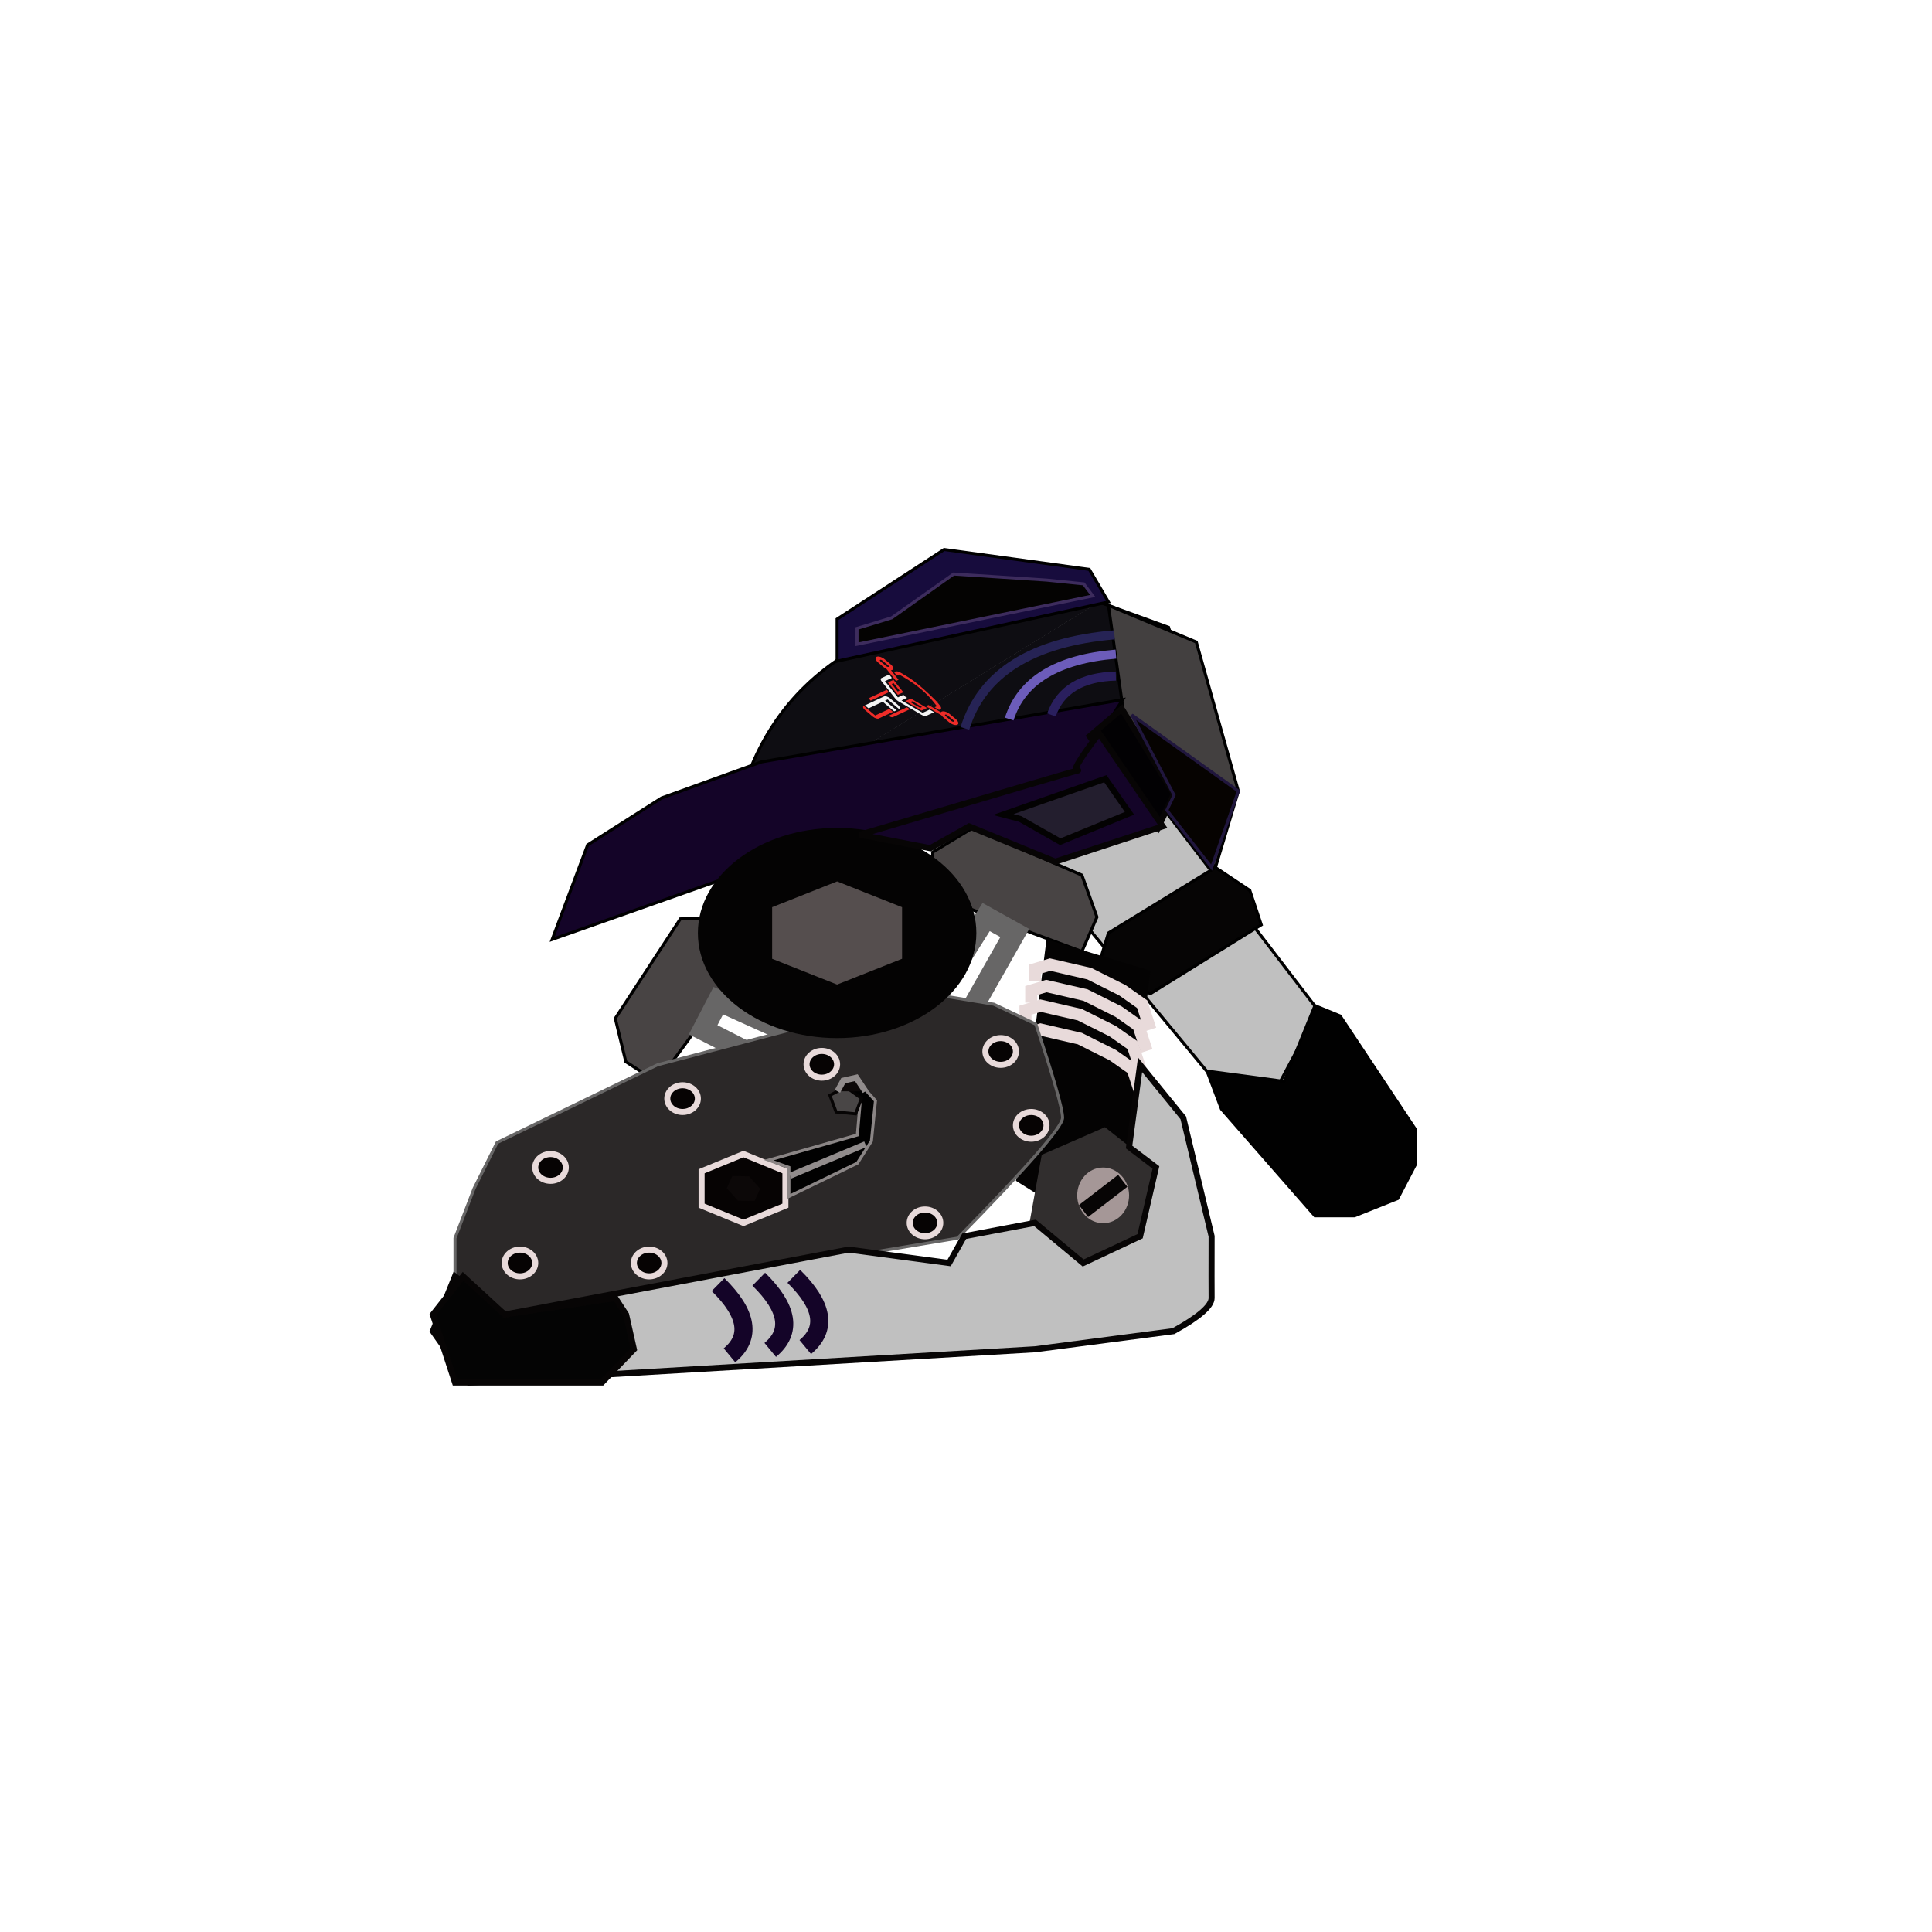 <?xml version="1.0" encoding="UTF-8" standalone="no"?>
<!DOCTYPE svg PUBLIC "-//W3C//DTD SVG 1.1//EN" "http://www.w3.org/Graphics/SVG/1.1/DTD/svg11.dtd">
<svg version="1.1" xmlns="http://www.w3.org/2000/svg" xmlns:xlink="http://www.w3.org/1999/xlink" preserveAspectRatio="xMidYMid meet" viewBox="0 0 640 640" width="640" height="640"><defs><path d="M363.95 199.52C293.07 197.41 252.72 222.33 242.9 274.26" id="b1M4YDCZvs"></path><path d="M242.9 274.13L392.37 246.76L392.37 225.71L387.11 207.82L363.95 199.4" id="drbClKLW1"></path><path d="M338.74 261.6L338.74 241.54L351.98 236.83L365.21 241.54L436.7 334.73L423.47 359.5L403.61 359.5L325.5 265.13L338.74 261.6Z" id="a2S9X8AKFA"></path><path d="M425.39 358.23L435.59 333.13L443.93 336.55L468.94 374.21L468.94 385.63L462.98 397.04L448.69 402.75L435.59 402.75L404.62 367.37L399.86 354.81L425.39 358.23Z" id="a4Itk2uzD"></path><path d="M367.18 199.4L360.85 188.63L312.75 182.03L277.3 205.09L277.3 219.01L367.18 199.4Z" id="aofTAN0m"></path><path d="" id="a2GNrRm5H"></path><path d="M374.77 254.45L402.63 287.37L410.22 262.05L396.29 212.68L367.18 200.52L374.77 254.45Z" id="cpqvgRAEL"></path><path d="" id="c7hhHsZlqp"></path><path d="M381.1 329.14L417.81 306.35L414.01 294.96L402.63 287.37L367.18 309.07L363.38 321.54L381.1 329.14Z" id="g2fHYnUwzx"></path><path d="M356.27 256.07L251.01 287.18L182.92 311.19L194.66 279.91L219.15 264.34L252.24 252.39L371.92 231.75L356.27 256.07Z" id="b1BW4FHsqt"></path><path d="M308.95 296.23L341.86 309.07L358.39 315.21L363.38 303.79L358.39 289.9L322.24 274.26L308.95 282.3L308.95 296.23Z" id="aJOuVgO8w"></path><path d="M336.16 309.07L314.01 348.13L301.35 343.88L326.67 303.79L336.16 309.07Z" id="fHjmP3os4"></path><path d="M248.57 315.41L228.18 344.25L217.77 358.49L207.31 351.71L203.82 337.36L225.38 304.39L240.9 303.79L248.57 315.41Z" id="a1g86tRjL"></path><path d="M232.93 341.12L272.94 361.51L281.16 350.99L237.95 331.48L232.93 341.12Z" id="b38bLEz4Ja"></path><path d="M381.1 321.54L371.81 397.49L359.58 400.66L346.67 397.49L336.54 391.16L346.67 311.19L381.1 321.54Z" id="eQUaR6HRQ"></path><path d="M377.95 354.63L375.2 346.24L368.65 341.63L362.7 338.63L357.7 336.13L350.25 334.41L344.7 333.13L339.7 334.63L339.7 338.63" id="e4YPibKgR"></path><path d="M377.95 362.54L375.2 354.15L368.65 349.54L362.7 346.55L357.7 344.04L350.25 342.32L344.7 341.04L339.7 342.54L339.7 346.55" id="l2VRKv2bfX"></path><path d="M351.99 370.28C351.99 373.23 340.4 386.52 317.23 410.15L164.65 435.47L150.72 422.81L150.72 410.15L157.05 393.69L164.65 378.5L217.81 352.73L307.68 329.14L329.2 332.65L343.13 339.26C349.03 356.99 351.99 367.32 351.99 370.28Z" id="eBDIUmiT7"></path><path d="M323.43 309.07C323.43 328.28 302.76 343.88 277.3 343.88C251.85 343.88 231.18 328.28 231.18 309.07C231.18 289.85 251.85 274.26 277.3 274.26C302.76 274.26 323.43 289.85 323.43 309.07Z" id="agzLicS8S"></path><path d="M277.3 291.98L255.78 300.52L255.78 317.61L277.3 326.15L298.82 317.61L298.82 300.52L277.3 291.98Z" id="baVUaPzLW"></path><path d="" id="aU5b41XSn"></path><path d="" id="cakoNH4uv"></path><path d="M246.29 382.3L232.41 388L232.41 399.39L246.29 405.09L260.18 399.39L260.18 388L246.29 382.3Z" id="j2UlstmTc1"></path><path d="M177.3 418.38C177.3 420.82 175.03 422.81 172.24 422.81C169.45 422.81 167.18 420.82 167.18 418.38C167.18 415.93 169.45 413.95 172.24 413.95C175.03 413.95 177.3 415.93 177.3 418.38Z" id="a6f8GAqs3"></path><path d="M187.43 386.73C187.43 389.18 185.16 391.16 182.37 391.16C179.57 391.16 177.3 389.18 177.3 386.73C177.3 384.29 179.57 382.3 182.37 382.3C185.16 382.3 187.43 384.29 187.43 386.73Z" id="h1w6zoD1Ql"></path><path d="M231.18 363.93C231.18 366.37 228.91 368.36 226.11 368.36C223.32 368.36 221.05 366.37 221.05 363.93C221.05 361.48 223.32 359.5 226.11 359.5C228.91 359.5 231.18 361.48 231.18 363.93Z" id="bAKZrO9KB"></path><path d="M311.48 405.09C311.48 407.53 309.21 409.52 306.42 409.52C303.62 409.52 301.35 407.53 301.35 405.09C301.35 402.64 303.62 400.66 306.42 400.66C309.21 400.66 311.48 402.64 311.48 405.09Z" id="d1Th3qEitl"></path><path d="M346.67 372.79C346.67 375.23 344.4 377.22 341.61 377.22C338.81 377.22 336.54 375.23 336.54 372.79C336.54 370.34 338.81 368.36 341.61 368.36C344.4 368.36 346.67 370.34 346.67 372.79Z" id="a2nWq3dEKu"></path><path d="M336.54 348.31C336.54 350.75 334.28 352.74 331.48 352.74C328.69 352.74 326.42 350.75 326.42 348.31C326.42 345.86 328.69 343.88 331.48 343.88C334.28 343.88 336.54 345.86 336.54 348.31Z" id="b3cR64ZbXN"></path><path d="M277.3 352.56C277.3 355 275.03 356.99 272.24 356.99C269.45 356.99 267.18 355 267.18 352.56C267.18 350.11 269.45 348.13 272.24 348.13C275.03 348.13 277.3 350.11 277.3 352.56Z" id="a36gD0MCiW"></path><path d="M220.1 418.38C220.1 420.82 217.83 422.81 215.04 422.81C212.25 422.81 209.98 420.82 209.98 418.38C209.98 415.93 212.25 413.95 215.04 413.95C217.83 413.95 220.1 415.93 220.1 418.38Z" id="a27jUZbXox"></path><path d="M381.1 341.04L378.36 332.65L371.81 328.04L365.85 325.05L360.86 322.54L353.41 320.82L347.86 319.54L342.86 321.04L342.86 325.05" id="b9nMwO5w1"></path><path d="M379.85 348.13L377.11 339.74L370.56 335.13L364.6 332.13L359.61 329.63L352.16 327.91L346.61 326.63L341.61 328.13L341.61 332.13" id="d1pTFvbu74"></path><path d="M345.09 382.55L341.04 405.04L357.93 418.38L378.87 409.22L382.92 386.73L366.03 373.4L345.09 382.55Z" id="aaaGrRMsU"></path><path d="M374.02 395.86C374.08 400.95 370.29 405.14 365.55 405.2C360.81 405.27 356.91 401.19 356.84 396.1C356.77 391.01 360.56 386.82 365.3 386.76C370.04 386.69 373.95 390.77 374.02 395.86Z" id="a2NEZWOfsy"></path><path d="M371.92 391.16L358.94 401.16L371.92 391.16Z" id="h49GVkS6eh"></path><path d="M360.94 243.89L383.64 274.12L388.91 263.03L371.61 234.82L360.94 243.89Z" id="npyU65x9R"></path><path d="M364.09 242.94C357.28 251.89 354.93 256 357.04 255.25C359.15 254.5 335.11 261.59 284.9 276.5L308.16 280.98L321.04 273.75L349.57 285.45L385.15 273.75L364.09 242.94Z" id="bufrxeTxV"></path><path d="M374.02 379.97L382.92 386.73L377.67 409.52L358.82 418.38L342.86 405.09L319.4 409.52L314.4 418.38L281.16 413.95L167.18 435.47L150.72 422.81L143.4 440.97L155.4 457.97L342.86 446.97L388.7 440.97C397.17 436.3 401.39 432.63 401.36 429.97C401.33 427.3 401.33 420.48 401.36 409.52L391.97 370.28L377.67 352.73L374.02 379.97Z" id="a3V7pbIoWK"></path><path d="" id="d3Dh6EzZYu"></path><path d="" id="bfNLtp3eF"></path><path d="M150.72 457.97L143.4 435.47L153.4 422.81L167.18 435.47L203.82 429.97L207.4 435.47L209.98 446.97L199.4 457.97L150.72 457.97Z" id="b5Y2vm61rM"></path><path d="M241.65 448.97C248.91 442.97 247.65 435.16 237.86 425.54" id="c4rQqxuN5"></path><path d="M255.15 447.18C262.41 441.18 261.15 433.37 251.35 423.75" id="h1fJoNKD9M"></path><path d="M266.76 446.23C274.02 440.23 272.75 432.42 262.96 422.81" id="exxEpGeSe"></path><path d="M261.34 386.73L261.34 396.31L284.01 385.31L288.67 377.98L290.01 364.64L284.01 357.98L281.16 362.31L284.9 365.64L284.01 375.98L254.67 384.31L261.34 386.73Z" id="ccWI82I0E"></path><path d="M276.98 368.36L274.91 362.85L280.09 360.06L285.35 363.84L283.43 368.97L276.98 368.36Z" id="aOk3qLJdd"></path><path d="M286.67 361.51L283.67 356.99L279.34 357.98L277.42 361.51" id="aBcAXF8UX"></path><path d="M286.67 379.04L261.77 389.47L286.67 379.04Z" id="a3GFMnJEPA"></path><path d="M248.13 389.66L242.6 389.58L240.76 393.61L244.46 397.73L249.98 397.81L251.82 393.78L248.13 389.66Z" id="a21j8LqUR3"></path><path d="M369.18 210.29C341.84 212.62 325.33 222.95 319.63 241.29" id="c3gjGp2RW9"></path><path d="M369.65 216.69C350.16 218.31 338.38 225.47 334.32 238.19" id="a2FRbYCQ4M"></path><path d="M369.65 223.95C358.37 224.22 351.25 228.51 348.3 236.83" id="i9Qg7sDbi"></path><path d="M332.35 269.83L366.16 257.96L374.16 269.42L351.23 278.83L337.93 271.29L332.35 269.83Z" id="ckfZgQToz"></path><path d="M283.9 213.41L361.98 197.41L358.98 193.41L346.67 192.16L315.9 190.16L295.4 204.66L283.9 208.16L283.9 213.41Z" id="dQNp8UDpM"></path><path d="M388.91 263.4L386.53 268.39L401.36 287.37L410.22 262.05L374.93 236.83L388.91 263.4Z" id="hl1fbnQfz"></path><path d="M305.65 236.13L298.63 232.03L300.48 231.16C300.36 231.09 300.29 231.06 300.28 231.05C299.93 230.84 299.62 230.58 299.4 230.31C299.4 230.3 299.35 230.25 299.28 230.16L297.44 231.02L293.15 225.64L295.44 224.57L294.54 223.43C293.01 224.15 292.16 224.54 291.99 224.62C291.64 224.79 291.66 225.22 292.04 225.7C292.51 226.29 296.25 230.98 296.71 231.57C296.93 231.84 297.24 232.1 297.59 232.31C298.35 232.75 304.47 236.33 305.24 236.78C305.87 237.15 306.52 237.28 306.88 237.12C307.05 237.04 307.9 236.64 309.42 235.92L307.95 235.06L305.65 236.13Z" id="adoZJWgCt"></path><path d="M297.84 234.88C298.28 234.68 298.1 234.07 297.44 233.51C297.18 233.29 295.09 231.54 294.83 231.32C294.17 230.77 293.29 230.49 292.85 230.7C292.43 230.89 290.32 231.88 286.53 233.65L287.72 234.65L292.41 232.46L296.21 235.64L297 235.27L293.2 232.09L294.04 231.69C296.32 233.61 297.59 234.67 297.84 234.88Z" id="d1yrzvjHo7"></path><path d="M286.54 235.21C285.88 234.65 285.7 234.04 286.14 233.84C286.14 233.84 286.14 233.84 286.14 233.84L289.91 237.01L294.61 234.81L295.8 235.81C292.98 237.13 291.42 237.86 291.1 238.01C290.67 238.21 289.78 237.93 289.12 237.38C288.61 236.94 286.79 235.42 286.54 235.21Z" id="d1eKxjid9G"></path><path d="M300.18 223.91C299.98 223.79 298.46 222.9 298.26 222.79C297.64 222.42 296.98 222.29 296.63 222.46C296.6 222.47 296.45 222.54 296.17 222.67L297.08 223.8L297.86 223.44C299.05 224.13 299.71 224.52 299.84 224.6C303.57 226.78 306.87 229.55 309.15 232.41C309.23 232.51 309.63 233.01 310.36 233.93L309.58 234.29L311.06 235.16C311.33 235.03 311.48 234.96 311.51 234.95C311.87 234.78 311.85 234.35 311.47 233.87C311.39 233.77 311 233.28 310.3 232.4C306.25 228.32 302.88 225.49 300.18 223.91Z" id="bCAs608Yl"></path><path d="M296.01 226.3L297.99 228.78L297.38 229.07L295.4 226.58L296.01 226.3M294.15 226.05L297.42 230.16L299.24 229.31L295.97 225.2L295.97 225.2L294.15 226.05Z" id="b1ZsinyR5R"></path><path d="M305.43 234.2L304.81 234.49L301.57 232.59L302.19 232.3L305.43 234.2M301.73 231.4L299.91 232.25L305.27 235.39L307.09 234.53L307.09 234.53L301.73 231.4Z" id="d3PYOjIQ73"></path><path d="M295.15 222.03C295.3 222.02 295.42 221.99 295.53 221.94C295.53 221.94 295.58 221.92 295.58 221.92C296.17 221.64 295.93 220.8 295.04 220.06C294.84 219.89 293.29 218.59 293.1 218.43C292.2 217.68 290.99 217.3 290.4 217.57C290.4 217.58 290.35 217.6 290.35 217.6C289.76 217.88 290 218.71 290.89 219.46C291.09 219.62 292.64 220.93 292.83 221.09C293.1 221.31 293.4 221.5 293.7 221.65C293.91 221.92 294.95 223.22 296.82 225.57L297.66 225.18C296.15 223.29 295.32 222.24 295.15 222.03ZM293.62 220.72C293.43 220.56 291.88 219.25 291.68 219.09C291.45 218.89 291.38 218.67 291.54 218.6C291.54 218.59 291.59 218.57 291.59 218.57C291.75 218.5 292.06 218.6 292.3 218.8C292.5 218.96 294.05 220.27 294.25 220.43C294.48 220.62 294.55 220.84 294.39 220.92C294.39 220.92 294.37 220.93 294.33 220.94C294.02 220.93 293.78 220.85 293.62 220.72Z" id="a4JYAsgxhY"></path><path d="M314.66 236.57C313.77 235.82 312.56 235.44 311.97 235.72C311.96 235.72 311.92 235.74 311.91 235.74C311.81 235.79 311.73 235.86 311.67 235.94C311.4 235.78 310.03 234.98 307.57 233.54L306.72 233.94C309.79 235.73 311.5 236.73 311.84 236.93C311.98 237.15 312.19 237.38 312.46 237.61C312.65 237.77 314.21 239.08 314.4 239.24C315.3 239.99 316.5 240.37 317.09 240.09C317.1 240.09 317.14 240.07 317.15 240.07C317.73 239.79 317.49 238.95 316.6 238.2C316.21 237.88 314.85 236.73 314.66 236.57ZM315.19 238.86C315 238.7 313.44 237.39 313.25 237.23C313.02 237.04 312.95 236.82 313.1 236.74C313.11 236.74 313.15 236.72 313.16 236.72C313.31 236.64 313.63 236.74 313.87 236.94C314.06 237.1 315.62 238.41 315.81 238.57C316.05 238.77 316.11 238.99 315.96 239.06C315.95 239.06 315.93 239.07 315.9 239.09C315.59 239.07 315.35 239 315.19 238.86Z" id="g4NjVLK140"></path><path d="M288.44 232.1L294.44 229.29L293.79 228.48C290.41 230.07 288.53 230.95 288.15 231.12C287.84 231.27 287.97 231.71 288.44 232.1C288.44 232.1 288.44 232.1 288.44 232.1Z" id="f1bhUfk8H"></path><path d="M294.4 237.1C294.87 237.5 295.5 237.7 295.81 237.55C296.19 237.38 298.07 236.5 301.45 234.92L300.39 234.3L294.4 237.1C294.4 237.1 294.4 237.1 294.4 237.1Z" id="cbkSmMF7K"></path></defs><g><g><g><g><g><use xlink:href="#b1M4YDCZvs" opacity="1" fill="#0e0d12" fill-opacity="1"></use><g><use xlink:href="#b1M4YDCZvs" opacity="1" fill-opacity="0" stroke="#000000" stroke-width="1" stroke-opacity="1"></use></g></g><g><use xlink:href="#drbClKLW1" opacity="1" fill="#0e0d12" fill-opacity="1"></use><g><use xlink:href="#drbClKLW1" opacity="1" fill-opacity="0" stroke="#000000" stroke-width="1" stroke-opacity="1"></use></g></g></g><g><use xlink:href="#a2S9X8AKFA" opacity="1" fill="#c0c0c0" fill-opacity="1"></use><g><use xlink:href="#a2S9X8AKFA" opacity="1" fill-opacity="0" stroke="#000000" stroke-width="1" stroke-opacity="1"></use></g></g><g><use xlink:href="#a4Itk2uzD" opacity="1" fill="#010101" fill-opacity="1"></use><g><use xlink:href="#a4Itk2uzD" opacity="1" fill-opacity="0" stroke="#000000" stroke-width="1" stroke-opacity="1"></use></g></g><g><use xlink:href="#aofTAN0m" opacity="1" fill="#170c3d" fill-opacity="1"></use><g><use xlink:href="#aofTAN0m" opacity="1" fill-opacity="0" stroke="#000000" stroke-width="1" stroke-opacity="1"></use></g></g><g><g><use xlink:href="#a2GNrRm5H" opacity="1" fill-opacity="0" stroke="#000000" stroke-width="1" stroke-opacity="1"></use></g></g><g><use xlink:href="#cpqvgRAEL" opacity="1" fill="#434040" fill-opacity="1"></use><g><use xlink:href="#cpqvgRAEL" opacity="1" fill-opacity="0" stroke="#000000" stroke-width="1" stroke-opacity="1"></use></g></g><g><g><use xlink:href="#c7hhHsZlqp" opacity="1" fill-opacity="0" stroke="#000000" stroke-width="1" stroke-opacity="1"></use></g></g><g><use xlink:href="#g2fHYnUwzx" opacity="1" fill="#060505" fill-opacity="1"></use><g><use xlink:href="#g2fHYnUwzx" opacity="1" fill-opacity="0" stroke="#000000" stroke-width="1" stroke-opacity="1"></use></g></g><g><use xlink:href="#b1BW4FHsqt" opacity="1" fill="#140428" fill-opacity="1"></use><g><use xlink:href="#b1BW4FHsqt" opacity="1" fill-opacity="0" stroke="#000000" stroke-width="1" stroke-opacity="1"></use></g></g><g><g><use xlink:href="#aJOuVgO8w" opacity="1" fill="#484444" fill-opacity="1"></use><g><use xlink:href="#aJOuVgO8w" opacity="1" fill-opacity="0" stroke="#000000" stroke-width="1" stroke-opacity="1"></use></g></g><g><g><use xlink:href="#fHjmP3os4" opacity="1" fill-opacity="0" stroke="#676666" stroke-width="7" stroke-opacity="1"></use></g></g></g><g><g><use xlink:href="#a1g86tRjL" opacity="1" fill="#484444" fill-opacity="1"></use><g><use xlink:href="#a1g86tRjL" opacity="1" fill-opacity="0" stroke="#000000" stroke-width="1" stroke-opacity="1"></use></g></g><g><g><use xlink:href="#b38bLEz4Ja" opacity="1" fill-opacity="0" stroke="#676666" stroke-width="7" stroke-opacity="1"></use></g></g></g><g><use xlink:href="#eQUaR6HRQ" opacity="1" fill="#040303" fill-opacity="1"></use></g><g><g><use xlink:href="#e4YPibKgR" opacity="1" fill-opacity="0" stroke="#e8dada" stroke-width="4" stroke-opacity="1"></use></g></g><g><g><use xlink:href="#l2VRKv2bfX" opacity="1" fill-opacity="0" stroke="#e8dada" stroke-width="4" stroke-opacity="1"></use></g></g><g><use xlink:href="#eBDIUmiT7" opacity="1" fill="#2b2828" fill-opacity="1"></use><g><use xlink:href="#eBDIUmiT7" opacity="1" fill-opacity="0" stroke="#676666" stroke-width="1" stroke-opacity="1"></use></g></g><g><g><use xlink:href="#agzLicS8S" opacity="1" fill="#040303" fill-opacity="1"></use></g><g><use xlink:href="#baVUaPzLW" opacity="1" fill="#554e4e" fill-opacity="1"></use></g></g><g><g><use xlink:href="#aU5b41XSn" opacity="1" fill-opacity="0" stroke="#000000" stroke-width="1" stroke-opacity="1"></use></g></g><g><g><use xlink:href="#cakoNH4uv" opacity="1" fill-opacity="0" stroke="#676666" stroke-width="1" stroke-opacity="1"></use></g></g><g><use xlink:href="#j2UlstmTc1" opacity="1" fill="#060303" fill-opacity="1"></use><g><use xlink:href="#j2UlstmTc1" opacity="1" fill-opacity="0" stroke="#e8dada" stroke-width="2" stroke-opacity="1"></use></g></g><g><use xlink:href="#a6f8GAqs3" opacity="1" fill="#060303" fill-opacity="1"></use><g><use xlink:href="#a6f8GAqs3" opacity="1" fill-opacity="0" stroke="#e8dada" stroke-width="2" stroke-opacity="1"></use></g></g><g><use xlink:href="#h1w6zoD1Ql" opacity="1" fill="#060303" fill-opacity="1"></use><g><use xlink:href="#h1w6zoD1Ql" opacity="1" fill-opacity="0" stroke="#e8dada" stroke-width="2" stroke-opacity="1"></use></g></g><g><use xlink:href="#bAKZrO9KB" opacity="1" fill="#060303" fill-opacity="1"></use><g><use xlink:href="#bAKZrO9KB" opacity="1" fill-opacity="0" stroke="#e8dada" stroke-width="2" stroke-opacity="1"></use></g></g><g><use xlink:href="#d1Th3qEitl" opacity="1" fill="#060303" fill-opacity="1"></use><g><use xlink:href="#d1Th3qEitl" opacity="1" fill-opacity="0" stroke="#e8dada" stroke-width="2" stroke-opacity="1"></use></g></g><g><use xlink:href="#a2nWq3dEKu" opacity="1" fill="#060303" fill-opacity="1"></use><g><use xlink:href="#a2nWq3dEKu" opacity="1" fill-opacity="0" stroke="#e8dada" stroke-width="2" stroke-opacity="1"></use></g></g><g><use xlink:href="#b3cR64ZbXN" opacity="1" fill="#060303" fill-opacity="1"></use><g><use xlink:href="#b3cR64ZbXN" opacity="1" fill-opacity="0" stroke="#e8dada" stroke-width="2" stroke-opacity="1"></use></g></g><g><use xlink:href="#a36gD0MCiW" opacity="1" fill="#060303" fill-opacity="1"></use><g><use xlink:href="#a36gD0MCiW" opacity="1" fill-opacity="0" stroke="#e8dada" stroke-width="2" stroke-opacity="1"></use></g></g><g><use xlink:href="#a27jUZbXox" opacity="1" fill="#060303" fill-opacity="1"></use><g><use xlink:href="#a27jUZbXox" opacity="1" fill-opacity="0" stroke="#e8dada" stroke-width="2" stroke-opacity="1"></use></g></g><g><g><use xlink:href="#b9nMwO5w1" opacity="1" fill-opacity="0" stroke="#e8dada" stroke-width="4" stroke-opacity="1"></use></g></g><g><g><use xlink:href="#d1pTFvbu74" opacity="1" fill-opacity="0" stroke="#e8dada" stroke-width="4" stroke-opacity="1"></use></g></g><g><use xlink:href="#aaaGrRMsU" opacity="1" fill="#312e2e" fill-opacity="1"></use></g><g><use xlink:href="#a2NEZWOfsy" opacity="1" fill="#a59797" fill-opacity="1"></use></g><g><g><use xlink:href="#h49GVkS6eh" opacity="1" fill-opacity="0" stroke="#070505" stroke-width="5" stroke-opacity="1"></use></g></g><g><use xlink:href="#npyU65x9R" opacity="1" fill="#020103" fill-opacity="1"></use><g><use xlink:href="#npyU65x9R" opacity="1" fill-opacity="0" stroke="#070505" stroke-width="2" stroke-opacity="1"></use></g></g><g><use xlink:href="#bufrxeTxV" opacity="1" fill="#140428" fill-opacity="1"></use><g><use xlink:href="#bufrxeTxV" opacity="1" fill-opacity="0" stroke="#070505" stroke-width="2" stroke-opacity="1"></use></g></g><g><use xlink:href="#a3V7pbIoWK" opacity="1" fill="#c0c0c0" fill-opacity="1"></use><g><use xlink:href="#a3V7pbIoWK" opacity="1" fill-opacity="0" stroke="#070505" stroke-width="2" stroke-opacity="1"></use></g></g><g><g><use xlink:href="#d3Dh6EzZYu" opacity="1" fill-opacity="0" stroke="#070505" stroke-width="2" stroke-opacity="1"></use></g></g><g><g><use xlink:href="#bfNLtp3eF" opacity="1" fill-opacity="0" stroke="#070505" stroke-width="2" stroke-opacity="1"></use></g></g><g><use xlink:href="#b5Y2vm61rM" opacity="1" fill="#040404" fill-opacity="1"></use><g><use xlink:href="#b5Y2vm61rM" opacity="1" fill-opacity="0" stroke="#070505" stroke-width="2" stroke-opacity="1"></use></g></g><g><g><use xlink:href="#c4rQqxuN5" opacity="1" fill-opacity="0" stroke="#140428" stroke-width="6" stroke-opacity="1"></use></g></g><g><g><use xlink:href="#h1fJoNKD9M" opacity="1" fill-opacity="0" stroke="#140428" stroke-width="6" stroke-opacity="1"></use></g></g><g><g><use xlink:href="#exxEpGeSe" opacity="1" fill-opacity="0" stroke="#140428" stroke-width="6" stroke-opacity="1"></use></g></g><g><use xlink:href="#ccWI82I0E" opacity="1" fill="#010101" fill-opacity="1"></use><g><use xlink:href="#ccWI82I0E" opacity="1" fill-opacity="0" stroke="#8a8585" stroke-width="1" stroke-opacity="1"></use></g></g><g><use xlink:href="#aOk3qLJdd" opacity="1" fill="#494646" fill-opacity="1"></use><g><use xlink:href="#aOk3qLJdd" opacity="1" fill-opacity="0" stroke="#060404" stroke-width="1" stroke-opacity="1"></use></g></g><g><use xlink:href="#aBcAXF8UX" opacity="1" fill="#0c0808" fill-opacity="1"></use><g><use xlink:href="#aBcAXF8UX" opacity="1" fill-opacity="0" stroke="#918c8c" stroke-width="2" stroke-opacity="1"></use></g></g><g><g><use xlink:href="#a3GFMnJEPA" opacity="1" fill-opacity="0" stroke="#918c8c" stroke-width="2" stroke-opacity="1"></use></g></g><g><use xlink:href="#a21j8LqUR3" opacity="1" fill="#0c0808" fill-opacity="1"></use></g><g><g><use xlink:href="#c3gjGp2RW9" opacity="1" fill-opacity="0" stroke="#262355" stroke-width="3" stroke-opacity="1"></use></g></g><g><g><use xlink:href="#a2FRbYCQ4M" opacity="1" fill-opacity="0" stroke="#6c5cba" stroke-width="3" stroke-opacity="1"></use></g></g><g><g><use xlink:href="#i9Qg7sDbi" opacity="1" fill-opacity="0" stroke="#2a1f5e" stroke-width="3" stroke-opacity="1"></use></g></g><g><use xlink:href="#ckfZgQToz" opacity="1" fill="#231e2e" fill-opacity="1"></use><g><use xlink:href="#ckfZgQToz" opacity="1" fill-opacity="0" stroke="#030202" stroke-width="2" stroke-opacity="1"></use></g></g><g><use xlink:href="#dQNp8UDpM" opacity="1" fill="#040302" fill-opacity="1"></use><g><use xlink:href="#dQNp8UDpM" opacity="1" fill-opacity="0" stroke="#3d2c5d" stroke-width="1" stroke-opacity="1"></use></g></g><g><use xlink:href="#hl1fbnQfz" opacity="1" fill="#060301" fill-opacity="1"></use><g><use xlink:href="#hl1fbnQfz" opacity="1" fill-opacity="0" stroke="#20163d" stroke-width="1" stroke-opacity="1"></use></g></g><g><g><use xlink:href="#adoZJWgCt" opacity="1" fill="#f3f3f3" fill-opacity="1"></use><g><use xlink:href="#adoZJWgCt" opacity="1" fill-opacity="0" stroke="#000000" stroke-width="1" stroke-opacity="0"></use></g></g><g><use xlink:href="#d1yrzvjHo7" opacity="1" fill="#f3f3f3" fill-opacity="1"></use><g><use xlink:href="#d1yrzvjHo7" opacity="1" fill-opacity="0" stroke="#000000" stroke-width="1" stroke-opacity="0"></use></g></g><g><use xlink:href="#d1eKxjid9G" opacity="1" fill="#ee2c28" fill-opacity="1"></use><g><use xlink:href="#d1eKxjid9G" opacity="1" fill-opacity="0" stroke="#000000" stroke-width="1" stroke-opacity="0"></use></g></g><g><use xlink:href="#bCAs608Yl" opacity="1" fill="#ee2c28" fill-opacity="1"></use><g><use xlink:href="#bCAs608Yl" opacity="1" fill-opacity="0" stroke="#000000" stroke-width="1" stroke-opacity="0"></use></g></g><g><use xlink:href="#b1ZsinyR5R" opacity="1" fill="#ee2c28" fill-opacity="1"></use><g><use xlink:href="#b1ZsinyR5R" opacity="1" fill-opacity="0" stroke="#000000" stroke-width="1" stroke-opacity="0"></use></g></g><g><use xlink:href="#d3PYOjIQ73" opacity="1" fill="#ee2c28" fill-opacity="1"></use><g><use xlink:href="#d3PYOjIQ73" opacity="1" fill-opacity="0" stroke="#000000" stroke-width="1" stroke-opacity="0"></use></g></g><g><use xlink:href="#a4JYAsgxhY" opacity="1" fill="#ee2c28" fill-opacity="1"></use><g><use xlink:href="#a4JYAsgxhY" opacity="1" fill-opacity="0" stroke="#000000" stroke-width="1" stroke-opacity="0"></use></g></g><g><use xlink:href="#g4NjVLK140" opacity="1" fill="#ee2c28" fill-opacity="1"></use><g><use xlink:href="#g4NjVLK140" opacity="1" fill-opacity="0" stroke="#000000" stroke-width="1" stroke-opacity="0"></use></g></g><g><use xlink:href="#f1bhUfk8H" opacity="1" fill="#ee2c28" fill-opacity="1"></use><g><use xlink:href="#f1bhUfk8H" opacity="1" fill-opacity="0" stroke="#000000" stroke-width="1" stroke-opacity="0"></use></g></g><g><use xlink:href="#cbkSmMF7K" opacity="1" fill="#ee2c28" fill-opacity="1"></use><g><use xlink:href="#cbkSmMF7K" opacity="1" fill-opacity="0" stroke="#000000" stroke-width="1" stroke-opacity="0"></use></g></g></g></g></g></g></svg>